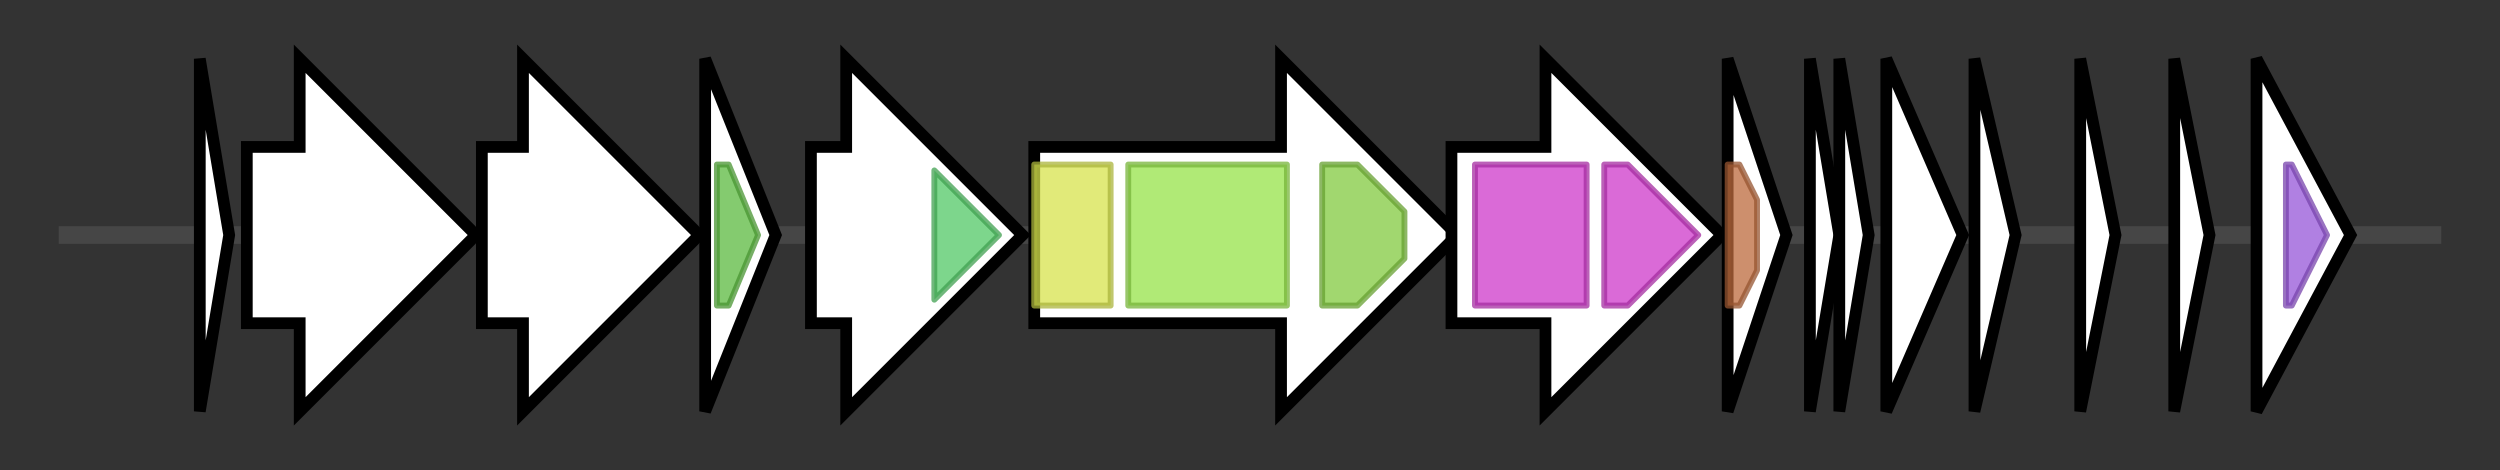 <svg version="1.1" baseProfile="full" xmlns="http://www.w3.org/2000/svg" width="425.433" height="80">
	<rect width="100%" height="100%" fill="#333333" stroke="none"/>
	<g>
		<line x1="10" y1="40.0" x2="415.433" y2="40.0" style="stroke:rgb(70,70,70); stroke-width:3 "/>
		<g>
			<title> (ctg2_306)</title>
			<polygon class=" (ctg2_306)" points="34,10 39,40 34,70" fill="rgb(255,255,255)" fill-opacity="1.0" stroke="rgb(0,0,0)" stroke-width="2"  />
		</g>
		<g>
			<title> (ctg2_307)</title>
			<polygon class=" (ctg2_307)" points="42,25 51,25 51,10 81,40 51,70 51,55 42,55" fill="rgb(255,255,255)" fill-opacity="1.0" stroke="rgb(0,0,0)" stroke-width="2"  />
		</g>
		<g>
			<title> (ctg2_308)</title>
			<polygon class=" (ctg2_308)" points="82,25 89,25 89,10 119,40 89,70 89,55 82,55" fill="rgb(255,255,255)" fill-opacity="1.0" stroke="rgb(0,0,0)" stroke-width="2"  />
		</g>
		<g>
			<title> (ctg2_309)</title>
			<polygon class=" (ctg2_309)" points="120,10 132,40 120,70" fill="rgb(255,255,255)" fill-opacity="1.0" stroke="rgb(0,0,0)" stroke-width="2"  />
			<g>
				<title>DUF1573 (PF07610)
"Protein of unknown function (DUF1573)"</title>
				<polygon class="PF07610" points="122,28 124,28 129,40 124,52 122,52" stroke-linejoin="round" width="9" height="24" fill="rgb(91,185,63)" stroke="rgb(72,148,50)" stroke-width="1" opacity="0.75" />
			</g>
		</g>
		<g>
			<title> (ctg2_310)</title>
			<polygon class=" (ctg2_310)" points="138,25 144,25 144,10 174,40 144,70 144,55 138,55" fill="rgb(255,255,255)" fill-opacity="1.0" stroke="rgb(0,0,0)" stroke-width="2"  />
			<g>
				<title>HlyD_3 (PF13437)
"HlyD family secretion protein"</title>
				<polygon class="PF13437" points="159,29 170,40 170,40 159,51" stroke-linejoin="round" width="11" height="24" fill="rgb(82,200,102)" stroke="rgb(65,160,81)" stroke-width="1" opacity="0.75" />
			</g>
		</g>
		<g>
			<title> (ctg2_311)</title>
			<polygon class=" (ctg2_311)" points="176,25 218,25 218,10 248,40 218,70 218,55 176,55" fill="rgb(255,255,255)" fill-opacity="1.0" stroke="rgb(0,0,0)" stroke-width="2"  />
			<g>
				<title>Peptidase_C39 (PF03412)
"Peptidase C39 family"</title>
				<rect class="PF03412" x="176" y="28" stroke-linejoin="round" width="13" height="24" fill="rgb(214,226,77)" stroke="rgb(171,180,61)" stroke-width="1" opacity="0.75" />
			</g>
			<g>
				<title>ABC_membrane (PF00664)
"ABC transporter transmembrane region"</title>
				<rect class="PF00664" x="192" y="28" stroke-linejoin="round" width="27" height="24" fill="rgb(149,226,73)" stroke="rgb(119,180,58)" stroke-width="1" opacity="0.75" />
			</g>
			<g>
				<title>ABC_tran (PF00005)
"ABC transporter"</title>
				<polygon class="PF00005" points="225,28 231,28 239,36 239,44 231,52 225,52" stroke-linejoin="round" width="14" height="24" fill="rgb(129,201,63)" stroke="rgb(103,160,50)" stroke-width="1" opacity="0.75" />
			</g>
		</g>
		<g>
			<title> (ctg2_312)</title>
			<polygon class=" (ctg2_312)" points="247,25 263,25 263,10 293,40 263,70 263,55 247,55" fill="rgb(255,255,255)" fill-opacity="1.0" stroke="rgb(0,0,0)" stroke-width="2"  />
			<g>
				<title>OEP (PF02321)
"Outer membrane efflux protein"</title>
				<rect class="PF02321" x="251" y="28" stroke-linejoin="round" width="19" height="24" fill="rgb(205,57,201)" stroke="rgb(164,45,160)" stroke-width="1" opacity="0.75" />
			</g>
			<g>
				<title>OEP (PF02321)
"Outer membrane efflux protein"</title>
				<polygon class="PF02321" points="273,28 277,28 289,40 277,52 273,52" stroke-linejoin="round" width="19" height="24" fill="rgb(205,57,201)" stroke="rgb(164,45,160)" stroke-width="1" opacity="0.75" />
			</g>
		</g>
		<g>
			<title> (ctg2_313)</title>
			<polygon class=" (ctg2_313)" points="294,10 304,40 294,70" fill="rgb(255,255,255)" fill-opacity="1.0" stroke="rgb(0,0,0)" stroke-width="2"  />
			<g>
				<title>HTH_11 (PF08279)
"HTH domain"</title>
				<polygon class="PF08279" points="294,28 296,28 299,34 299,46 296,52 294,52" stroke-linejoin="round" width="5" height="24" fill="rgb(188,106,60)" stroke="rgb(150,84,48)" stroke-width="1" opacity="0.75" />
			</g>
		</g>
		<g>
			<title> (ctg2_314)</title>
			<polygon class=" (ctg2_314)" points="308,10 313,40 308,70" fill="rgb(255,255,255)" fill-opacity="1.0" stroke="rgb(0,0,0)" stroke-width="2"  />
		</g>
		<g>
			<title> (ctg2_315)</title>
			<polygon class=" (ctg2_315)" points="313,10 318,40 313,70" fill="rgb(255,255,255)" fill-opacity="1.0" stroke="rgb(0,0,0)" stroke-width="2"  />
		</g>
		<g>
			<title> (ctg2_316)</title>
			<polygon class=" (ctg2_316)" points="321,10 334,40 321,70" fill="rgb(255,255,255)" fill-opacity="1.0" stroke="rgb(0,0,0)" stroke-width="2"  />
		</g>
		<g>
			<title> (ctg2_317)</title>
			<polygon class=" (ctg2_317)" points="336,10 343,40 336,70" fill="rgb(255,255,255)" fill-opacity="1.0" stroke="rgb(0,0,0)" stroke-width="2"  />
		</g>
		<g>
			<title> (ctg2_318)</title>
			<polygon class=" (ctg2_318)" points="354,10 360,40 354,70" fill="rgb(255,255,255)" fill-opacity="1.0" stroke="rgb(0,0,0)" stroke-width="2"  />
		</g>
		<g>
			<title> (ctg2_319)</title>
			<polygon class=" (ctg2_319)" points="370,10 376,40 370,70" fill="rgb(255,255,255)" fill-opacity="1.0" stroke="rgb(0,0,0)" stroke-width="2"  />
		</g>
		<g>
			<title> (ctg2_320)</title>
			<polygon class=" (ctg2_320)" points="384,10 400,40 384,70" fill="rgb(255,255,255)" fill-opacity="1.0" stroke="rgb(0,0,0)" stroke-width="2"  />
			<g>
				<title>Rce1-like (PF02517)
"Type II CAAX prenyl endopeptidase Rce1-like"</title>
				<polygon class="PF02517" points="389,28 390,28 396,40 390,52 389,52" stroke-linejoin="round" width="10" height="24" fill="rgb(150,86,216)" stroke="rgb(120,68,172)" stroke-width="1" opacity="0.75" />
			</g>
		</g>
	</g>
</svg>
